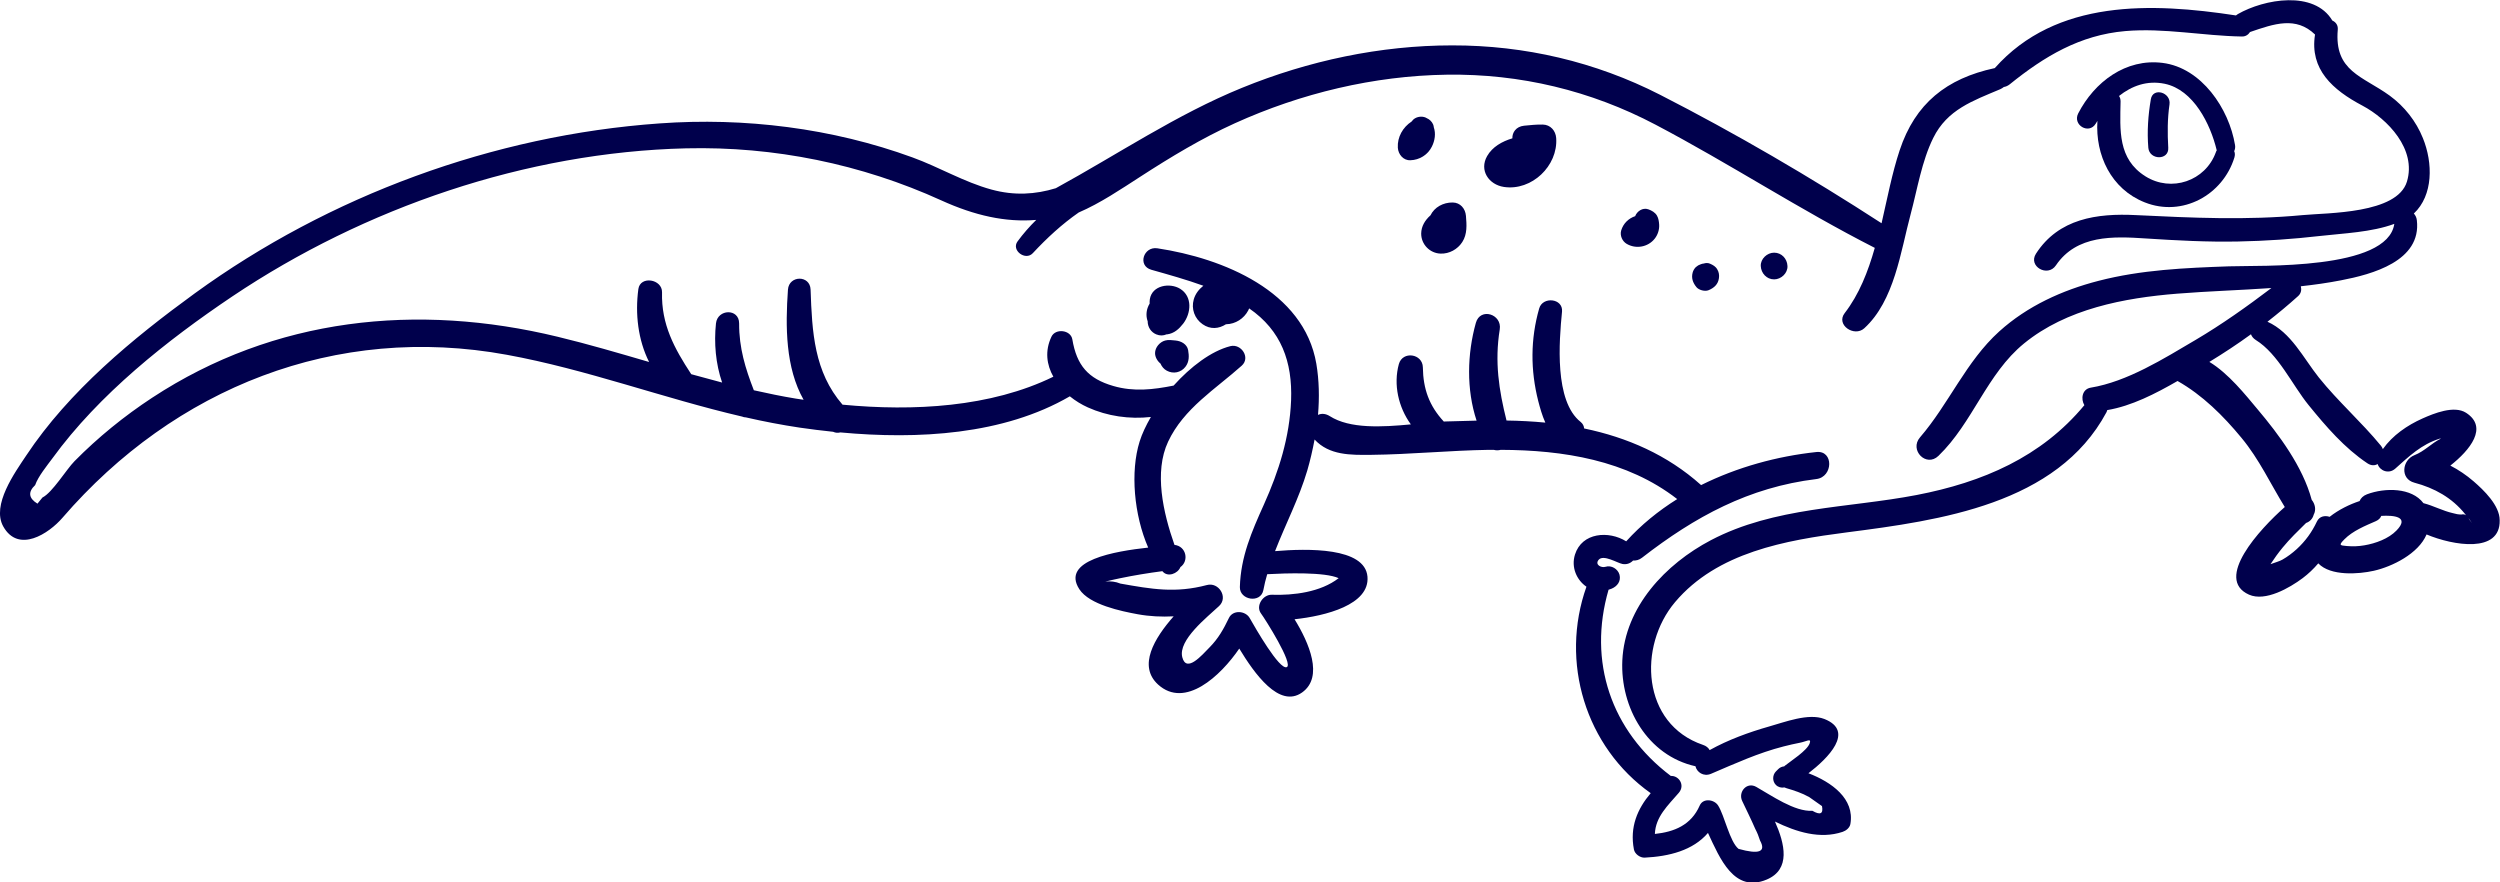 <?xml version="1.0" encoding="utf-8"?>
<!-- Generator: Adobe Illustrator 23.1.0, SVG Export Plug-In . SVG Version: 6.00 Build 0)  -->
<svg version="1.1" id="Layer_1" xmlns="http://www.w3.org/2000/svg" xmlns:xlink="http://www.w3.org/1999/xlink" x="0px" y="0px"
	 viewBox="0 0 2396.4 845.7" style="enable-background:new 0 0 2396.4 845.7;" xml:space="preserve">
<style type="text/css">
	.st0{fill:#00004C;}
</style>
<g>
	<path class="st0" d="M2008.9,118.5c0.5-0.9,1.1-1.7,1.6-2.6c-2.1,32.6,13,65.3,45.4,78.1c36,14.3,74.8-7,85.9-43
		c0.7-2.4,0.6-4.4-0.2-6.1c0.8-1.7,1.2-3.7,0.8-5.9c-5.7-34.8-32.1-74-69.4-78.7c-35.3-4.5-65.4,18.3-80.9,48.4
		C1986.4,119.8,2002.4,129.3,2008.9,118.5z M2075,80.3c27.7,5.8,43.8,38.7,49.8,63.5c0,0.1,0.1,0.2,0.1,0.3
		c-0.4,0.6-0.7,1.2-0.9,1.9c-10,27.6-42.7,38.6-67.5,23c-26.6-16.7-24.3-44.3-23.8-71.7c0-2.1-0.5-3.9-1.5-5.3
		C2043.3,82.4,2058.1,76.8,2075,80.3z"/>
	<path class="st0" d="M2078.4,141.6c-0.8-13.9-0.8-27.8,1.2-41.5c1.7-11.6-16-16.8-17.9-4.9c-2.6,15.4-3.7,30.8-2.4,46.5
		C2060.4,153.6,2079.2,153.9,2078.4,141.6z"/>
	<path class="st0" d="M1372.5,140.6c3-5.9,3.9-12.7,1.9-18.5c-0.1-1-0.3-2-0.7-2.9c-1.2-2.7-3.4-4.8-6-5.9
		c-3.3-2.1-8.1-1.8-11.3,0.1c-1.4,0.8-2.4,1.9-3.3,3.1c-8.3,5.4-13.8,14.8-13.2,25.1c0.4,6.3,5.2,12.3,12,12
		C1360.5,153.4,1368.6,148.5,1372.5,140.6z M1363.8,140.1C1363.8,140.6,1363.8,140.5,1363.8,140.1L1363.8,140.1z"/>
	<path class="st0" d="M1392.5,194.1c-9.1-0.1-17.5,4.5-21.3,12.3c-5.1,4.5-8.8,10.4-8.9,17.4c-0.1,10.4,8.3,19,18.6,19.3
		c8.3,0.3,16.3-4.1,20.8-11.1c4.9-7.6,4.2-16.6,3.5-25.1C1404.6,199.9,1399.8,194.2,1392.5,194.1z"/>
	<path class="st0" d="M1579.9,200.6c-5.2-1.8-10.7,1.8-12.5,6.6c-6.2,2.1-11.3,6.8-13.4,13.7c-1.4,4.8,1,10.3,5.2,12.8
		c8.9,5.3,20.6,3.2,27-5c2.9-3.7,4.5-8.6,4.2-13.4c-0.2-2.9-0.6-6-2.1-8.6C1586.5,203.6,1583.3,201.8,1579.9,200.6z M1566.8,212.5
		c0,0.1,0,0.1,0,0.2C1566.8,212.5,1566.8,212.4,1566.8,212.5z"/>
	<path class="st0" d="M1639,252.7c-1.9-0.8-3.9-0.7-5.8-0.1c-1,0.1-1.9,0.3-2.9,0.7c0.2-0.1,0.2-0.1,0,0c0,0,0,0,0,0
		c0.1,0-0.9,0.4-1.4,0.6c-0.3,0.1-0.6,0.3-1.1,0.5c-0.8,0.6-1.5,1.2-2.3,1.7c-1.4,1.4-2.5,3.3-3,5.2c-1.4,5.3,0.2,9.6,3.5,13.8
		c2.4,3,8.2,4.5,11.7,3.1c5.3-2.2,9.2-5.6,10-11.6c0.4-2.8,0-5.7-1.5-8.2C1644.6,255.4,1642,254,1639,252.7z M1639.9,271.5
		c0.5-0.3,1-0.7,1.4-1.1c0,0,0,0.1-0.1,0.1C1640.8,270.9,1640.3,271.2,1639.9,271.5z"/>
	<path class="st0" d="M1700.6,242.2c-6.7,0-13.1,5.9-12.8,12.8c0.3,6.9,5.6,12.8,12.8,12.8c6.7,0,13.1-5.9,12.8-12.8
		C1713.1,248,1707.8,242.2,1700.6,242.2z"/>
	<path class="st0" d="M1100.1,308.3c0.2,5.4,3.2,10.1,8.2,12.2c3.6,1.5,6.9,1.3,9.9,0c0.2,0,0.4,0,0.6,0c6.7-0.9,11.3-5.1,15.3-10.2
		c7.7-10,9.2-26-2.9-33.5c-9.8-6-26.8-3.4-29,9.9c-0.2,1.4-0.3,2.9-0.2,4.3c-0.8,1.3-1.4,2.6-1.9,4c-1.5,4.3-1.5,9,0.1,13.2
		C1100.1,308.2,1100.1,308.2,1100.1,308.3z"/>
	<path class="st0" d="M1126.9,326.4c-3.3-0.3-6.8-0.9-10,0c-5.2,1.4-9.7,6.6-9.7,12.1c0,3.8,2.2,7.6,5.2,10c1.2,2.8,3.2,5.3,6,6.8
		c6.2,3.4,13.6,1.9,17.9-3.7c3.7-4.8,3.6-10.3,2.6-16C1137.8,329.8,1132.1,326.9,1126.9,326.4z"/>
	<path class="st0" d="M1478.8,119.4c-6.2-0.1-11.8,0.5-17.9,1.1c-7.7,0.8-11.4,6.5-11.2,12.1c-9.8,2.9-19.2,8.2-24.2,17
		c-7.8,13.7,1.6,27.4,16.1,29.6c26.6,4,52-20.2,50.1-46.9C1491.2,125.3,1486.2,119.5,1478.8,119.4z"/>
	<path class="st0" d="M2371.1,461.4c-6.9-6-14.4-11-22.3-15.1c18.9-14.9,36.6-36.7,15.1-50.6c-11.5-7.4-30.9,0.6-41.7,5.4
		c-14.6,6.5-28.8,16.2-38.1,29.4c-0.4-1.1-1-2.2-1.8-3.2c-18.7-22.8-41.1-42.4-59.6-65.5c-14.9-18.7-26.5-43.2-49.2-53.4
		c10.1-7.9,20-16.1,29.4-24.6c2.9-2.6,3.4-6.1,2.6-9.4c12.9-1.4,25.7-3.2,38.5-5.7c29.7-5.7,77.3-18.4,72.7-57.6
		c-0.3-2.7-1.4-4.8-2.9-6.4c18.7-17.6,18.4-48.5,8.7-72.3c-6.5-16.2-17.7-30.4-31.8-40.7c-26-18.9-53.3-23.1-49.8-63.3
		c0.4-4.3-2-7.3-5.2-8.7c-17.4-29.2-65.3-20.7-90.6-6.2c-0.7,0.4-1.2,0.8-1.8,1.3c-80.4-12.3-172.3-15.9-231.2,50.5c0,0,0,0-0.1,0
		c-46,9.9-76.2,33.8-91.1,78.9c-7.2,21.7-11.8,45.9-17.3,69.8c-68.1-44.2-140.4-86.4-212.4-123.2c-61.9-31.6-129.7-47.4-199.2-47.3
		c-68.9,0-137.8,14.7-201.5,40.7c-62.6,25.5-119.2,63.8-178.4,96.2c-19.5,6-39.8,7.3-61.7,1.3c-26.4-7.2-50.1-21.5-75.7-30.8
		c-76.9-28.1-161.1-38.5-242.6-32.6C473,129.6,315.7,187.5,186.7,281.2C127.3,324.4,66,375,25.1,436.7c-10.7,16.1-33.4,47.4-22,67.9
		c14.6,26.1,43.7,6.9,56.8-8.3c107.6-124.6,262-186.3,426-156.2c76.5,14,149.8,41.6,225.4,59.2c1.2,0.5,2.4,0.8,3.7,0.8
		c17,3.9,34.2,7.2,51.5,9.8c10.5,1.5,21.2,2.9,32.1,4c2.4,1.1,4.7,1.2,6.9,0.6c74.2,6.9,156.4,2.4,220-34.6
		c5.3,4.3,11.2,7.9,17.2,10.6c18.8,8.5,40,11.5,60.5,9.2c-4.7,8.1-8.5,16.1-10.8,23.5c-9.1,29-5.4,70.5,8.2,101.7
		c-31.9,3.5-84,12.2-66,39.9c9.7,14.9,40.3,21.1,56,24c11.5,2.1,23,2.6,34.4,2c-18.5,21-34.5,47.5-14.9,65.4
		c25.8,23.4,59.8-8.1,77.8-34.5c14.5,23.9,38.3,57.6,60.2,42.1c21-14.9,6.6-47.8-7.2-70.2c29.9-3.2,72.1-13.9,69.9-40.8
		c-2.4-28.3-57.5-27.1-88.6-24.5c10-25.8,23-50.6,30.9-77.3c2.8-9.6,5.1-19.6,7-29.7c14,15.2,34.5,14.9,54.1,14.7
		c37.6-0.4,75.1-4.2,112.8-4.8c1.6,0,3.2,0,4.8,0c2.2,0.6,4.5,0.6,6.7,0c59.8,0.2,121,9.8,169.2,47.2
		c-18.1,11.3-34.7,24.8-48.9,40.5c-16.7-10.4-42.4-8.6-49.1,12.7c-3.8,12.2,1.6,24.4,11,30.8c-25.6,72-1,153.6,61.6,197.9
		c-12.8,15.1-20.2,32.5-16.1,53.9c0.8,4.4,5.9,8.1,10.3,7.9c23.4-1.2,46.2-6.8,60.7-23.7c11.4,24.5,25.1,57.9,56.3,44.7
		c23.2-9.8,17.4-34.2,7.9-55.6c20.6,10.1,43.3,17.1,64.8,9.9c3.3-1.1,6.8-3.8,7.5-7.5c4.3-24.4-18.2-40.3-40.2-48.7
		c18.7-14.3,44.8-40.3,15.3-52c-15.3-6-38.3,3.1-53.1,7.2c-19.3,5.5-39.1,12.7-56.9,22.6c-1.2-2.2-3.3-4-6.4-5
		c-58.9-20-62.4-94.6-26.8-136.8c40.4-47.9,106-59.3,164.7-66.9c89.1-11.5,201.4-26.8,248.8-115c0.4-0.7,0.6-1.5,0.8-2.2
		c23.3-3.9,46.2-15.7,67.4-27.9c23.9,13.5,43.9,33.4,61.3,54.5c17,20.5,27.8,44.1,41.5,66.3c-24.2,21.3-67.9,69-34.3,84
		c15.7,7,39.1-6.6,51.4-15.8c5.6-4.2,10.6-9,15-14.2c11.8,12.4,38.7,10.4,53.3,7.1c17.6-4,42.7-16.3,50.5-34.8
		c25.5,10.7,70.8,18.4,70.1-13.6C2396.1,484.4,2380.8,469.8,2371.1,461.4z M1837.2,474.5c-66.1,12.7-136.2,11.3-197.2,43.3
		c-43.4,22.8-82.5,63.9-84.9,115.2c-2.1,45.5,24.3,91.3,70.1,101.5c1.3,5.7,7.8,10.3,15,7.2c23-9.8,45.2-20,69.5-26.2
		c5.3-1.3,10.5-2.6,15.9-3.6c6.1-1.2,10.9-4.7,9.1,0.6c-2.4,7-18.3,17.1-23.8,21.5c-0.2,0.2-0.4,0.4-0.6,0.6c-2.1,0.2-4.1,1-5.7,2.6
		c-0.8,0.8-1.5,1.6-2.3,2.3c-3.4,3.5-3.5,9.4,0,12.9c2.2,2.2,5.3,3,8.2,2.4c0.6,0.3,1.2,0.5,1.8,0.7c7.5,2.2,15.1,4.7,22,8.6
		c4.1,2.9,8.1,5.7,12.2,8.6c1.4,7.4-1.6,8.9-9.2,4.5c-17,1.1-39.4-14.8-53.8-22.9c-9.1-5.2-17.6,4.9-13.5,13.5
		c4.2,8.9,8.6,17.7,12.5,26.7c1.9,3.6,3.4,7.3,4.6,11.2c6,10.9-0.9,13.5-20.6,8c-8.5-6.9-13.4-31.9-19.6-41.6
		c-3.7-5.8-14.3-7.4-17.6,0c-8.3,19-24.6,25.3-43,27.3c0.6-16.5,12.5-27.3,22.9-39.4c6.4-7.4,0-16.7-7.6-16.2
		c-57.4-43.3-79.7-109.7-59.7-178.5c1-0.3,2-0.6,2.9-1c5.5-2.3,9.2-7.2,7.6-13.4c-1.5-5.5-7.8-9.4-13.4-7.6c-4.1,1.3-10.5-2-6.6-6.7
		c4.6-5.4,17.9,3.1,22.8,4c4.1,0.8,7.8-0.7,10.2-3.3c2.8,0.2,5.8-0.5,8.6-2.7c50.8-39.4,102.4-67.5,167.1-75.4
		c16.2-2,16.7-27.7,0-25.9c-37.4,4-75.8,14.4-110.5,31.7c-0.1-0.1-0.1-0.1-0.2-0.2c-32.2-28.8-70.6-45.5-111.9-54.1
		c-0.2-2.3-1.2-4.5-3.3-6.2c-25.4-20-20.7-77.3-17.9-105.8c1.2-12.8-18.6-14.8-21.9-3c-8.4,29.4-8.4,59.1-0.9,88.7
		c1.6,6.2,3.7,13.8,6.8,20.7c-12.4-1.2-24.7-1.8-37.2-2c-7.3-29.1-11.5-56.3-6.5-87.3c2.4-14.7-18.7-21.4-22.9-6.3
		c-8.3,29.7-9.2,63.7,0.7,93.7c-9.9,0.2-19.9,0.5-29.8,0.8c-0.5,0-1.1,0.1-1.6,0.1c-14-15.1-19.8-31.2-20.1-52
		c-0.2-13.1-19.4-16-23-3.1c-5.4,19.7-0.4,41.4,11.5,57.8c-27.6,2.6-58.4,4.4-77.7-7.9c-4.1-2.6-8.1-2.7-11.3-1.2
		c1.4-16.5,1.1-33-1.6-49c-11.9-69.8-89.6-101.2-152.4-110.7c-13.3-2-19.3,16.8-5.7,20.6c16.6,4.7,33.5,9.4,49.8,15.3
		c-4.3,3.4-7.7,7.8-9.2,13.1c-2.6,9,0.8,18.5,8.5,23.8c7.3,5.1,15.4,4.5,22.4,0c0.1,0,0.2,0,0.3,0c8.8-0.2,16.9-5.4,21-13.2
		c0.3-0.6,0.6-1.3,0.9-2c30.8,21.2,41.6,51.2,40.2,88.2c-1.4,35.3-11.7,67.9-26.1,99.9c-11.7,26-22.2,50-23,79
		c-0.3,12.6,20,15.9,22.5,3c1-5.2,2.2-10.3,3.7-15.3c18.1-1,55.4-2.2,68.5,3.8c-17.4,13.5-43.4,16.6-64.1,15.9
		c-8.4-0.3-15.8,10.7-10.3,18c3.9,5.2,31.4,48.8,24.6,51.4c-7.1,2.7-30.1-37.6-35.5-47.1c-4.1-7.1-16.1-8-19.9,0
		c-5.1,10.6-10.1,19.6-18.6,28.2c-7.1,7.2-22.1,24.9-26.1,9.4c-4.2-16.5,23.9-38.4,35.3-49.1c9-8.4-0.4-23.2-11.7-20.1
		c-30.2,8-53,3.9-82.9-1.4c-4.7-1.9-9.5-2.5-14.5-1.9c4.7-1.1,9.4-2.3,14.1-3.2c13.4-2.8,27-5,40.6-6.8c0,0,0.1,0.1,0.1,0.1
		c4.9,6.1,14.7,2.3,17.2-4c8.4-5.9,5.7-20-5.7-21.3c-10.9-31-19.7-69.9-6.1-98.9c15-32,45.6-50.5,70.6-72.9
		c8.6-7.7-0.5-21.3-10.9-18.7c-18.4,4.7-38.1,19.7-54.4,37.8c-19.6,3.9-38.2,6.1-57.8,0.4c-24.2-7-35.1-19.8-39.3-44.7
		c-1.5-9.1-16.1-10.8-20-2.6c-6.5,13.7-4.6,27,1.8,38.4c-59.9,29.3-134.1,33.3-202.1,26.8c-27.2-31.5-29.2-69.4-30.6-110.3
		c-0.5-14.1-20.7-13.8-21.7,0c-2.5,35.3-2.4,74.9,15,105.6c-2.5-0.4-5-0.7-7.4-1.1c-13.5-2.2-26.9-5-40.3-8
		c-8.1-20.9-14.2-40.5-14.1-64.1c0-14.6-20.7-13.9-22.2,0c-2,18.8-0.3,38.6,5.9,56.7c-9.9-2.6-19.7-5.3-29.6-8
		c-16.2-24.7-28.8-47.7-28-78.5c0.3-12.7-20.9-16.2-22.7-3.1c-3.2,23.7-0.3,48.8,10.3,69.9c-29.1-8.5-58.2-17.1-87.7-24.2
		c-134.5-32.6-271.3-18.6-388.7,58.5c-26.8,17.6-51.9,38-74.4,60.8c-7.8,7.9-21.2,30.1-30.7,34.8c-1.6,2-3.2,3.9-4.8,5.9
		c-8.5-5.2-9.2-11.2-2.2-17.8c2.8-8.2,11.4-18.7,16.5-25.6c44.7-61.5,109.8-113.1,172.4-155.2c127-85.2,281.7-138.3,435.1-142
		c84.4-2,167.9,15,244.6,49.9c31.9,14.5,61.6,21.2,91,18.7c-6.4,6.3-12.5,13.2-17.9,20.6c-6.3,8.5,7.5,18.9,14.6,11.3
		c13.5-14.5,27.9-27.8,44-39c20.9-9,40.4-22.3,59.2-34.4c29.2-18.9,58.7-36.7,90.4-51.1c63.6-28.8,133.3-45.6,203.3-46.6
		c70.2-1,137.9,15.2,200,47.9c71.1,37.4,138.6,81.7,210.2,118.1c-6.5,22.9-15,44.6-28.9,62.6c-8.6,11.2,9.2,23.2,18.8,14.5
		c29-26.5,34.8-73.4,44.5-109.5c6.4-23.9,10.6-50.6,21.6-72.9c13.4-27.3,38.1-35.7,64.3-46.8c1.3-0.6,2.4-1.3,3.4-2.1
		c1.9-0.3,3.8-1.1,5.7-2.6c33.2-26.8,67.2-47.2,110.7-51c37.2-3.2,74.7,4.6,111.8,5.2c3.5,0.1,6.1-1.7,7.8-4.3
		c23.1-7.9,44-15.3,62.3,2.4c-5.3,33.4,16.9,53.1,45.5,68.2c24.1,12.8,52,41.8,42.6,72.8c-9.4,31-75.9,29.8-100,32.1
		c-53.7,5.1-106.1,2.6-159.8,0c-37.3-1.9-74.1,3.3-95.8,37c-7.8,12.1,11.2,22.9,19.1,11.2c19.9-29.4,55-27.9,86.4-25.8
		c29.5,1.9,58.8,3.5,88.3,2.9c26.2-0.5,52.4-2.3,78.5-5.3c22.7-2.6,49.3-3.5,71.2-11.6c-6.5,44.7-128.5,39.6-158.5,40.7
		c-42,1.5-84.1,3.3-125,13.9c-34.9,9-68.3,24.2-95.2,48.5c-31.8,28.7-48.3,69.5-76,101.6c-10.4,12.1,6,29,17.7,17.7
		c33-31.8,46.3-78.6,82.1-107.8c40.7-33.2,95.9-43.6,146.8-47.7c30-2.4,60.2-3.3,90.3-5.4c-23.5,17.8-47.4,34.8-72.8,49.8
		c-30.4,17.9-65.3,39.9-100.4,45.7c-8.3,1.4-9.7,10.8-6.1,16.8C1956.7,438.2,1900.4,462.3,1837.2,474.5z M2297.2,508.5
		c-7.6,7.9-20.1,12.4-30.7,14.2c-5.5,1-11.3,1.2-16.9,0.7c-6.8-0.6-8-0.7-2.4-6.4c8.1-8.2,20-13,30.3-17.5c2.7-1.2,4.3-3,5.1-5
		C2294.6,493.8,2310.1,495.2,2297.2,508.5z M2359.3,493.2c-2.7,0-5.4-0.5-8-1.3c-9.8-2.2-18.6-7.1-28.3-9.6
		c-11.2-15-36.8-15-54.1-8.5c-3.7,1.4-6,3.8-7.1,6.5c-9.4,3.1-20,8.2-28.7,15.1c-4.5-1.5-9.8-0.6-12.2,4.5
		c-4.8,10.2-11.1,18.9-19.4,26.5c-4.2,3.8-8.7,7.2-13.6,10c-2.9,1.7-7.6,2.9-11.5,4.4c3.6-5.5,7.5-10.9,11.7-16
		c6.9-8.4,14.7-15.9,22.4-23.5c3.5-1.2,6.3-4,7.3-7.9c2.6-4.7,1.3-10.4-1.9-14.3c-8.6-31.9-31.4-62.5-52-86.9
		c-11.5-13.7-27.8-34.3-46.1-45.3c13.6-8.3,27-17.1,39.9-26.5c0.7,2,2.1,3.9,4.6,5.5c21.5,13.3,34.9,43.1,50.7,62.5
		c16.6,20.4,34.3,41,56.3,55.7c3.6,2.4,7.1,2.3,9.8,0.7c2,6.4,10.6,10,16.9,4.4c13.3-11.9,25-23.2,42.5-28.7c0.3-0.1,0.7-0.2,1-0.3
		c-0.1,0.2-0.2,0.3-0.3,0.5c-8.7,4.4-15.2,11.8-24.8,15.6c-11.8,4.6-14.1,22.7,0,26.4c19.2,5.1,36,14.4,48.6,30.1
		c0.3,0.4,0.5,0.8,0.9,1.2C2362.8,493,2361.2,492.8,2359.3,493.2z M2366.6,497.4c-0.1-0.2-0.2-0.3-0.2-0.5c0.4,0.6,0.9,1,1.2,1.6
		C2370.1,502.4,2369.8,502,2366.6,497.4z"/>
</g>
</svg>
